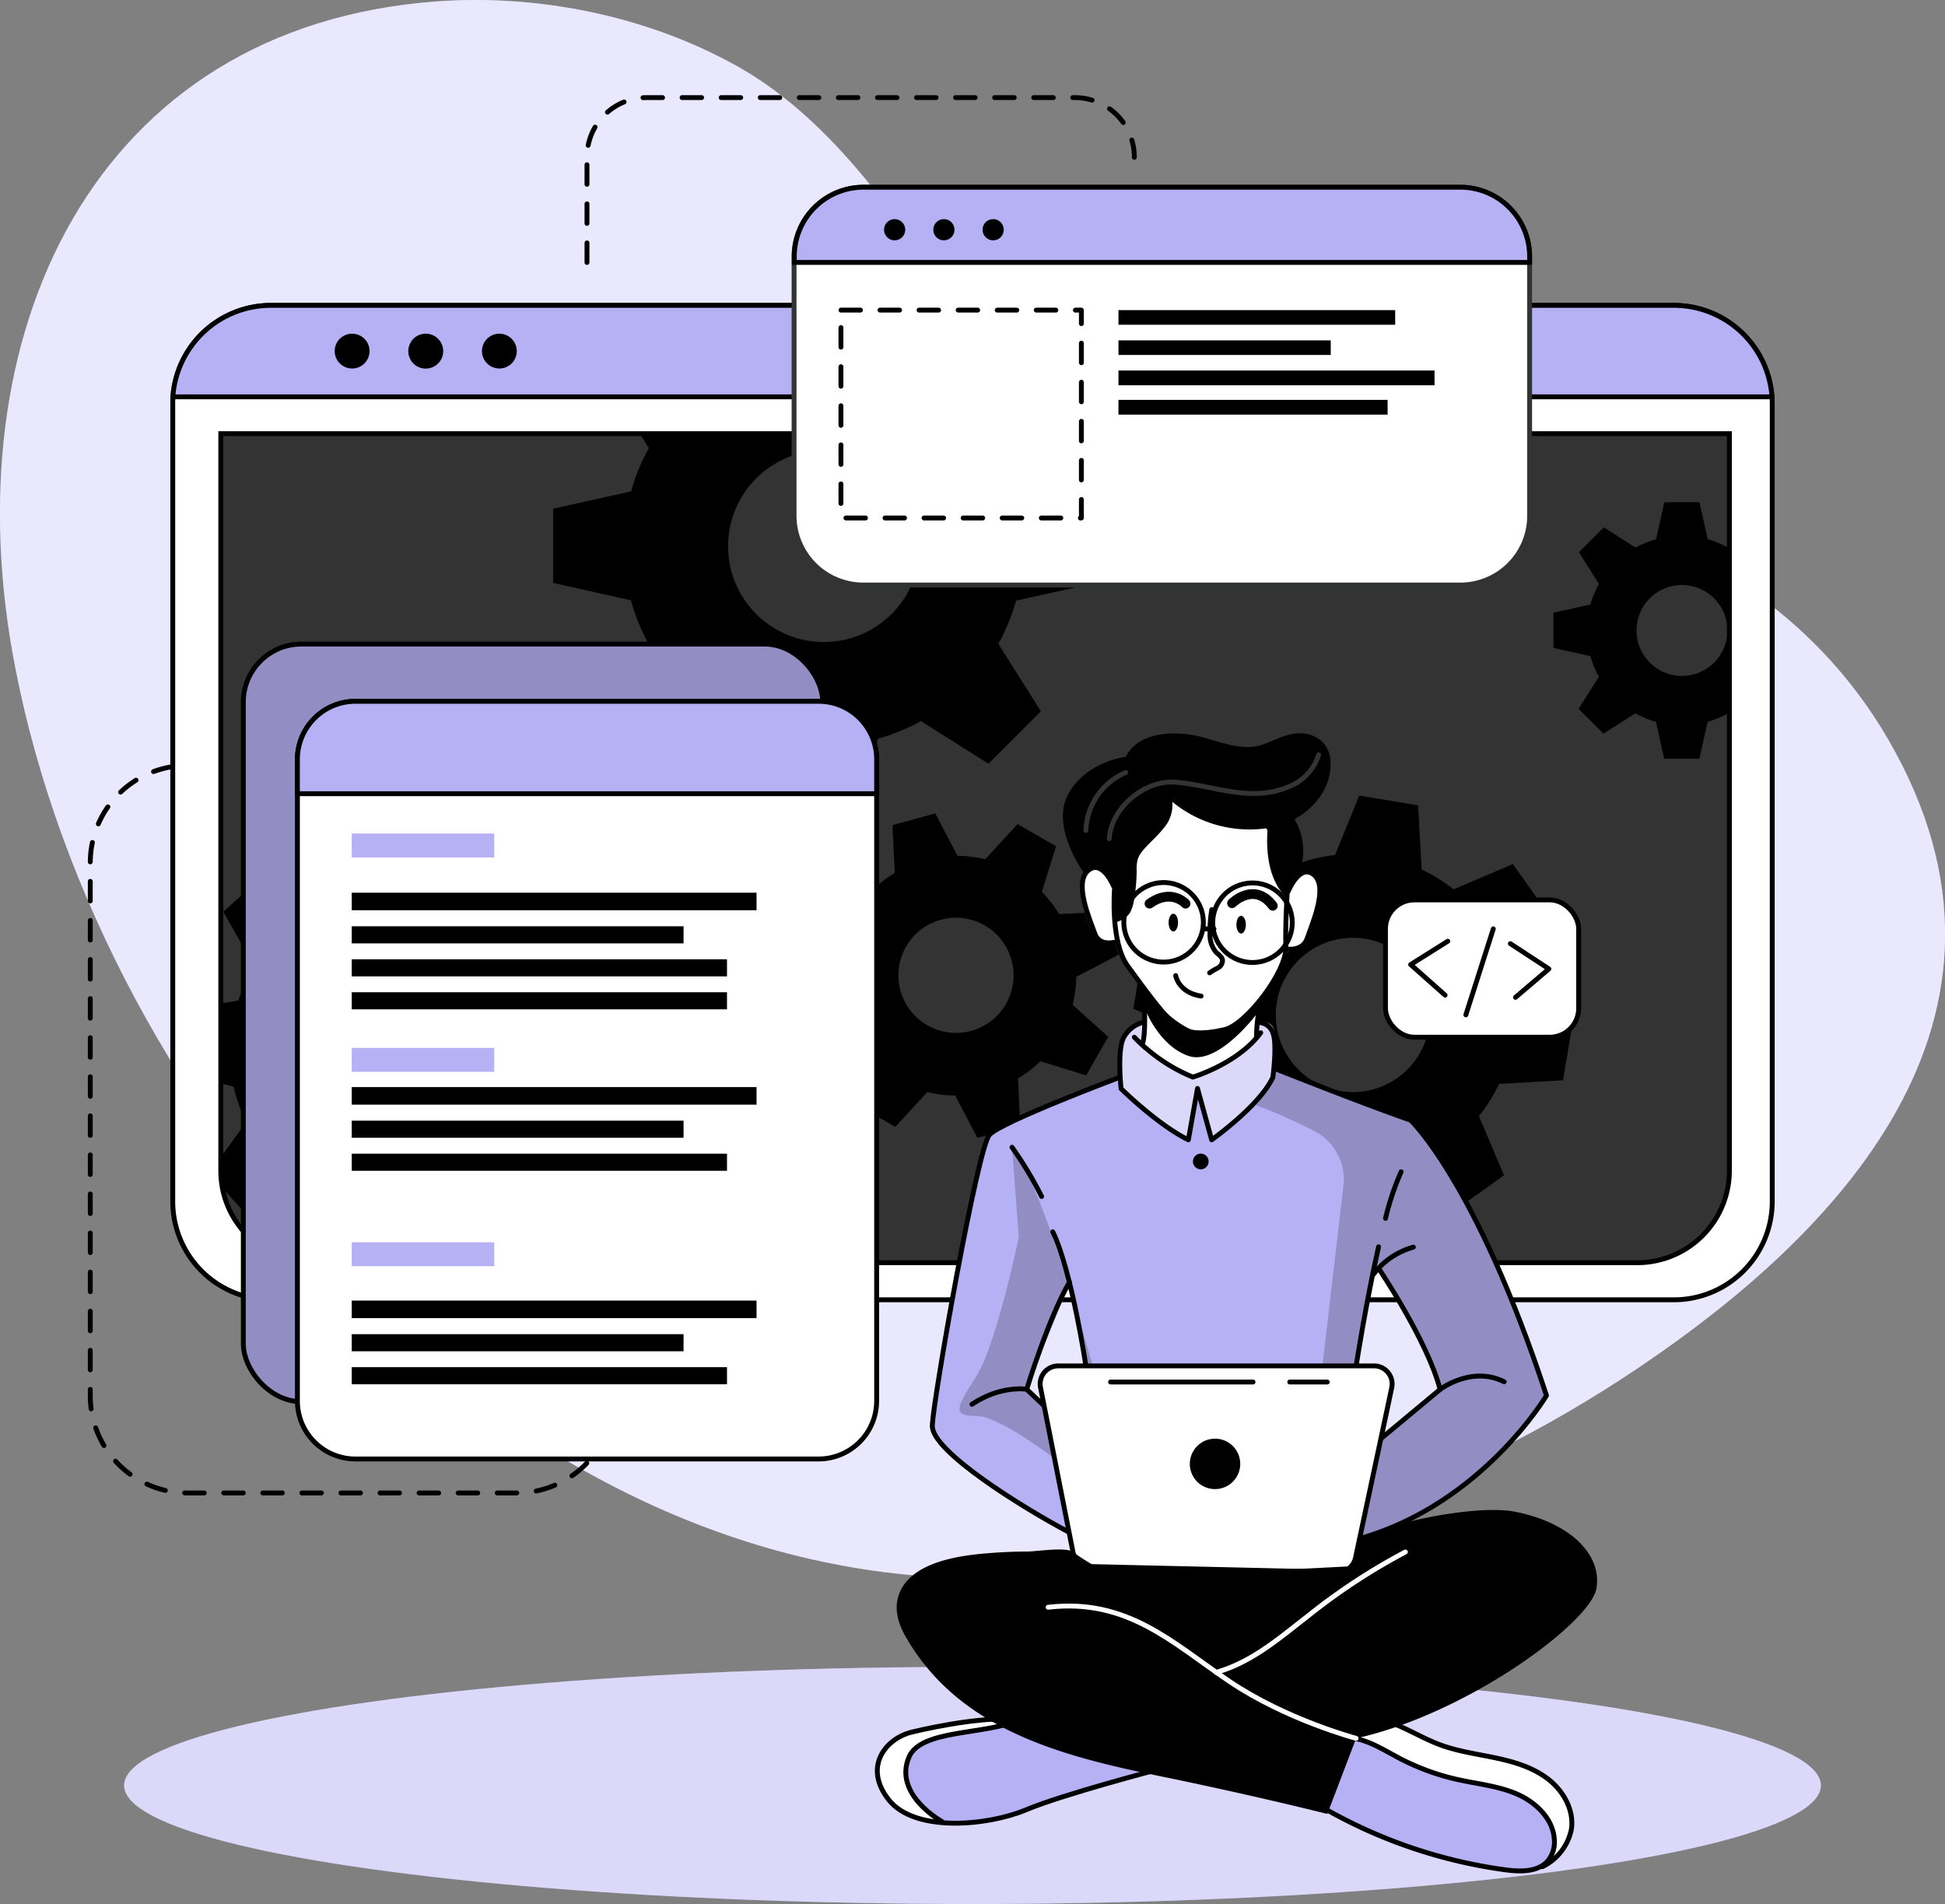 <svg id="Character_1" data-name="Character 1" xmlns="http://www.w3.org/2000/svg" viewBox="0 0 439.08 429.77"><rect x="0" y="0" width="439.08" height="429.77" fill="#808080" stroke="none"/><defs><style>.cls-1,.cls-7{fill:#b6b1f4;}.cls-10,.cls-11,.cls-2,.cls-4,.cls-5,.cls-6{fill:#fff;}.cls-2{opacity:0.7;}.cls-12,.cls-13,.cls-14,.cls-15,.cls-3,.cls-8{fill:none;}.cls-12,.cls-13,.cls-3,.cls-5,.cls-7,.cls-8{stroke:#000;}.cls-12,.cls-13,.cls-14,.cls-15,.cls-3,.cls-5{stroke-linecap:round;stroke-linejoin:round;}.cls-10,.cls-12,.cls-14,.cls-15,.cls-3,.cls-5,.cls-7,.cls-8{stroke-width:1.1px;}.cls-3{stroke-dasharray:4.41;}.cls-4{opacity:0.5;}.cls-14,.cls-6,.cls-9{opacity:0.2;}.cls-10,.cls-7,.cls-8{stroke-miterlimit:10;}.cls-10{stroke:#323333;}.cls-13{stroke-width:2.21px;}.cls-14,.cls-15{stroke:#fff;}</style></defs><path class="cls-1" d="M967,193.21c-48.74-83.47-181-53.74-208-94.34C745.17,78.08,729.7,54,707.27,41.44c-21.39-11.94-46.19-16.21-67.81-14.62-77.21,5.65-110,74.73-95.11,150.59C564.14,278.6,653.84,382,760.41,382.69c55.74.38,109-19.54,150.69-47.71l.93-.63C953.73,306,1004.17,257,967,193.21Z" transform="translate(-540.86 -26.5)"/><path class="cls-2" d="M967,193.21c-48.74-83.47-181-53.74-208-94.34C745.17,78.08,729.7,54,707.27,41.44c-21.39-11.94-46.19-16.21-67.81-14.62-77.21,5.65-110,74.73-95.11,150.59C564.14,278.6,653.84,382,760.41,382.69c55.74.38,109-19.54,150.69-47.71l.93-.63C953.73,306,1004.17,257,967,193.21Z" transform="translate(-540.86 -26.5)"/><path class="cls-3" d="M588.59,199.29h-5.42a21.93,21.93,0,0,0-21.93,21.93V341.56a21.93,21.93,0,0,0,21.93,21.93h74.36a21.93,21.93,0,0,0,21.93-21.93h0" transform="translate(-540.86 -26.5)"/><path class="cls-3" d="M673.37,85.74V62A13.43,13.43,0,0,1,686.8,48.53h96.7A13.43,13.43,0,0,1,796.93,62h0" transform="translate(-540.86 -26.5)"/><ellipse class="cls-1" cx="219.54" cy="403.01" rx="191.52" ry="26.76"/><ellipse class="cls-4" cx="219.54" cy="403.01" rx="191.52" ry="26.76"/><path class="cls-5" d="M940.94,117.63V297.69a22.2,22.2,0,0,1-22.19,22.2H602.06a22.2,22.2,0,0,1-22.2-22.2V117.63c0-.53,0-1,.07-1.56a22.19,22.19,0,0,1,22.13-20.64H918.75a22.2,22.2,0,0,1,22.13,20.64C940.92,116.59,940.94,117.1,940.94,117.63Z" transform="translate(-540.86 -26.5)"/><path d="M49.8,97.89H390.41a0,0,0,0,1,0,0V264.22a20.8,20.8,0,0,1-20.8,20.8H70.6a20.8,20.8,0,0,1-20.8-20.8V97.89A0,0,0,0,1,49.8,97.89Z"/><path class="cls-6" d="M931.28,124.38V290.72a20.69,20.69,0,0,1-20.57,20.79H611.23a20.69,20.69,0,0,1-20.57-20.79V124.38Z" transform="translate(-540.86 -26.5)"/><path class="cls-7" d="M940.88,116.07h-361a22.19,22.19,0,0,1,22.13-20.64H918.75A22.2,22.2,0,0,1,940.88,116.07Z" transform="translate(-540.86 -26.5)"/><path d="M624.28,105.75a3.93,3.93,0,1,1-3.93-3.93A3.93,3.93,0,0,1,624.28,105.75Z" transform="translate(-540.86 -26.5)"/><path d="M640.91,105.75a3.94,3.94,0,1,1-3.93-3.93A3.93,3.93,0,0,1,640.91,105.75Z" transform="translate(-540.86 -26.5)"/><circle cx="112.73" cy="79.25" r="3.93"/><path class="cls-8" d="M931.27,124.39V290.72a20.8,20.8,0,0,1-20.8,20.8h-299a20.79,20.79,0,0,1-20.39-16.77h0v0a21,21,0,0,1-.38-4V124.39Z" transform="translate(-540.86 -26.5)"/><path d="M931,150.12a20.94,20.94,0,0,0-4.62-1.91l-1.87-8.35h-7.94l-1.85,8.35a20.17,20.17,0,0,0-4.63,1.91l-7.17-4.59-5.62,5.61,4.51,7.17a21.3,21.3,0,0,0-1.91,4.64l-8.35,1.85v7.94l8.35,1.87a21.05,21.05,0,0,0,1.91,4.66l-4.59,7.22,5.62,5.61,7.21-4.59a20.28,20.28,0,0,0,4.64,1.92l1.85,8.34h7.94l1.87-8.34a21,21,0,0,0,4.62-1.92l.36.23V149.91Zm-10.43,28.95a10.26,10.26,0,1,1,10.25-10.26A10.26,10.26,0,0,1,920.52,179.07Z" transform="translate(-540.86 -26.5)"/><path d="M787.85,158.16V141.42l-17.6-3.91a45.51,45.51,0,0,0-4-9.77l2.13-3.36h-83.1l2.06,3.27a43.08,43.08,0,0,0-4,9.76l-17.61,3.92v16.74L683.29,162a43.68,43.68,0,0,0,4,9.84l-9.68,15.21,11.85,11.84,15.2-9.68a44.38,44.38,0,0,0,9.77,4l3.91,17.59H735.1L739,193.26a45.13,45.13,0,0,0,9.74-4L764,198.89l11.84-11.84-9.61-15.21a45.87,45.87,0,0,0,4-9.75Zm-61,13.26a21.63,21.63,0,1,1,21.63-21.63A21.63,21.63,0,0,1,726.85,171.42Z" transform="translate(-540.86 -26.5)"/><path d="M676.79,273.14l.7-13.28L663.73,256a37.24,37.24,0,0,0-2.83-7.9l8.32-11.68-8.91-9.89-12.47,7a37,37,0,0,0-7.59-3.63l-2.38-14.12-13.28-.7-3.84,13.81a35.22,35.22,0,0,0-7.9,2.8l-11.67-8.32-9.91,8.92,7.06,12.47a35,35,0,0,0-3.64,7.58l-4,.66v18l2.92.82a34.63,34.63,0,0,0,2.83,7.92l-5.75,8,.38,6.9v0h0l5.92,6.58,12.49-7.05a34.44,34.44,0,0,0,7.61,3.67l2.27,13.56h0l.11.56,13.28.71.35-1.27h0L636.59,299a35.86,35.86,0,0,0,7.94-2.8l11.65,8.3,9.91-8.9-7-12.49a34.73,34.73,0,0,0,3.6-7.56ZM641.51,252.4a17.2,17.2,0,1,0-1.28,24.27A17.19,17.19,0,0,0,641.51,252.4Z" transform="translate(-540.86 -26.5)"/><path d="M783,253.3a26.72,26.72,0,0,0,.81-6.29l9.55-5-2.64-9.69-10.78.5a26.84,26.84,0,0,0-3.87-5l3.19-10.31-8.7-5-7.28,7.95a28.12,28.12,0,0,0-6.27-.8l-5-9.56-9.68,2.64.52,10.79a27,27,0,0,0-5,3.87l-10.31-3.19-5,8.69,8,7.26a26.61,26.61,0,0,0-.79,6.28l-9.56,5,2.64,9.68,10.79-.51a25.06,25.06,0,0,0,3.86,5l-3.21,10.26,8.7,5,7.24-7.88a26.12,26.12,0,0,0,6.29.79l5,9.56,9.68-2.63-.43-9.22-.07-1.58a26.41,26.41,0,0,0,5.06-3.87l10.31,3.2,4.26-7.44.73-1.26Zm-22.87,5.88a13,13,0,1,1,9.1-15.9A13,13,0,0,1,760.13,259.18Z" transform="translate(-540.86 -26.5)"/><path d="M893.72,270.34l2.2-13.3-13.45-5.41a35.77,35.77,0,0,0-1.93-8.3l9.68-10.79-7.84-11L869,227.25a35.31,35.31,0,0,0-7.21-4.48L861,208.28l-13.3-2.2-5.45,13.4a37.18,37.18,0,0,0-8.26,1.94l-10.82-9.68-11,7.84,5.68,13.35a36.84,36.84,0,0,0-4,6.29l-.45.92-14.48.81-2.21,13.28,2.19.88,11.27,4.55a35.18,35.18,0,0,0,1.93,8.26l-9.68,10.82,7.84,11,13.36-5.7a34.72,34.72,0,0,0,7.2,4.52l.75,14.42,13.29,2.2,5.44-13.3a34.63,34.63,0,0,0,8.29-1.95l10.8,9.7,11-7.85-5.68-13.36a34.78,34.78,0,0,0,4.55-7.25Zm-37.3-.6a17.41,17.41,0,1,1,4-24.29A17.41,17.41,0,0,1,856.42,269.74Z" transform="translate(-540.86 -26.5)"/><rect class="cls-7" x="54.93" y="145.38" width="130.8" height="171.01" rx="13.11"/><rect class="cls-9" x="54.93" y="145.38" width="130.8" height="171.01" rx="13.11"/><path class="cls-5" d="M738.76,197.91V342.7a13.11,13.11,0,0,1-13.11,13.12H621.07A13.11,13.11,0,0,1,608,342.7V197.91a13.11,13.11,0,0,1,13.1-13.11H725.65A13.1,13.1,0,0,1,738.76,197.91Z" transform="translate(-540.86 -26.5)"/><path class="cls-7" d="M738.76,197.91v7.75H608v-7.75a13.11,13.11,0,0,1,13.1-13.11H725.65A13.1,13.1,0,0,1,738.76,197.91Z" transform="translate(-540.86 -26.5)"/><rect class="cls-1" x="79.4" y="188.14" width="32.18" height="5.4"/><rect class="cls-1" x="79.4" y="236.53" width="32.18" height="5.4"/><rect class="cls-1" x="79.4" y="280.41" width="32.18" height="5.4"/><rect x="79.4" y="201.5" width="91.39" height="3.96"/><rect x="79.4" y="209.08" width="74.91" height="3.86"/><rect x="79.4" y="216.53" width="84.72" height="3.86"/><rect x="79.4" y="223.97" width="84.72" height="3.86"/><rect x="79.4" y="245.38" width="91.39" height="3.96"/><rect x="79.4" y="252.96" width="74.91" height="3.86"/><rect x="79.4" y="260.41" width="84.72" height="3.86"/><rect x="79.4" y="293.57" width="91.39" height="3.96"/><rect x="79.4" y="301.15" width="74.91" height="3.86"/><rect x="79.4" y="308.6" width="84.72" height="3.86"/><path class="cls-10" d="M886.17,84.4v58.52a15.63,15.63,0,0,1-15.63,15.63H735.75a15.63,15.63,0,0,1-15.63-15.63V84.4a15.64,15.64,0,0,1,15.63-15.64H870.54A15.64,15.64,0,0,1,886.17,84.4Z" transform="translate(-540.86 -26.5)"/><path class="cls-7" d="M886.17,84.4v1.34h-166V84.4a15.64,15.64,0,0,1,15.63-15.64H870.54A15.64,15.64,0,0,1,886.17,84.4Z" transform="translate(-540.86 -26.5)"/><path d="M744.51,80.05a2.39,2.39,0,1,1,0-3.39A2.4,2.4,0,0,1,744.51,80.05Z" transform="translate(-540.86 -26.5)"/><path d="M755.63,80.05a2.39,2.39,0,1,1,0-3.39A2.4,2.4,0,0,1,755.63,80.05Z" transform="translate(-540.86 -26.5)"/><path d="M766.75,80.05a2.39,2.39,0,1,1,0-3.39A2.4,2.4,0,0,1,766.75,80.05Z" transform="translate(-540.86 -26.5)"/><rect class="cls-3" x="189.84" y="70" width="54.28" height="46.92"/><rect x="252.49" y="70" width="62.47" height="3.3"/><rect x="252.49" y="76.83" width="47.92" height="3.29"/><rect x="252.49" y="83.63" width="71.35" height="3.33"/><rect x="252.49" y="90.26" width="60.76" height="3.33"/><path class="cls-1" d="M807.27,424.57s-29,8.32-33,9.76c-3.69,1.3-13.67,4.79-21.16,3.71a15.89,15.89,0,0,1-2.14-.46c-7.59-2.26-11-4.37-12-9.14s2.78-8.29,6.42-10.54,23.38-4.6,23.38-4.6l4.77,1.4h0Z" transform="translate(-540.86 -26.5)"/><path class="cls-11" d="M753.06,438a15.89,15.89,0,0,1-2.14-.46c-7.59-2.26-11-4.37-12-9.14s2.78-8.29,6.42-10.54,23.38-4.6,23.38-4.6l4.77,1.4c-4.31,2-20.4,3.09-23.9,5.11s-5.21,5.82-3.14,11C747.57,433.51,750.52,436.16,753.06,438Z" transform="translate(-540.86 -26.5)"/><path class="cls-12" d="M802.9,425.76s-21.78,5.64-30.41,9.25-25.12,5.19-31-2.26-.67-13.85,5.2-15.28,17.73-3.68,24.21-2.77" transform="translate(-540.86 -26.5)"/><path class="cls-12" d="M753.5,437.65s-11.09-6.08-7.41-14.6c2.72-6.28,17.5-4.92,24.82-8.35" transform="translate(-540.86 -26.5)"/><path class="cls-1" d="M895.59,439.39c-.3,3-1.34,5.81-4.34,7.58-2,1.18-4.85,1.88-8.92,1.84-10.17-.13-29.28-7.4-29.28-7.4l-17.91-9.9,9.31-14.73,2.55-4,6.59,1.48s5.44,3.08,10.93,5.54,18.78,3,23.47,6.78S896.1,434.45,895.59,439.39Z" transform="translate(-540.86 -26.5)"/><path class="cls-11" d="M895.59,439.39c-.3,3-1.34,5.81-4.34,7.58a13.46,13.46,0,0,0-.51-8.94c-2-4.49-8.51-8.45-17.07-9.11s-15.11-4.67-18.54-6.45c-2.68-1.39-8.33-4.43-10.68-5.69l2.55-4,6.59,1.48s5.44,3.08,10.93,5.54,18.78,3,23.47,6.78S896.1,434.45,895.59,439.39Z" transform="translate(-540.86 -26.5)"/><path class="cls-12" d="M839.11,434.29A113,113,0,0,0,881,448.6c3.26.39,7,.45,9.23-2a6.78,6.78,0,0,0,1.5-5.11c-.39-4.6-4.25-8.25-8.49-10.07s-8.92-2.25-13.42-3.26a53.6,53.6,0,0,1-12.91-4.72c-3.23-1.69-6.37-3.74-9.94-4.5s-7.82.16-9.72,3.28" transform="translate(-540.86 -26.5)"/><path class="cls-12" d="M889.05,447.85a12,12,0,0,0,6.55-8.46c.64-4.33-1.82-8.69-5.3-11.35s-7.82-3.92-12.11-4.81-8.67-1.49-12.75-3.09c-6.28-2.45-12.46-7.29-19-5.56" transform="translate(-540.86 -26.5)"/><path class="cls-1" d="M859.31,279.37,829,267.84l-.38-.14s.11-.8.2-2c.19-2.42.29-6.36-.85-7.69-1.68-2-6.47-.32-11.14-2.46s-13.3,1.69-13.3,1.69-6.23-1.15-9,3.35c-1.4,3.63-.92,9-.92,9s-.19.08-.57.21c-3.61,1.35-23.24,8.74-27.4,11.71-4.59,3.25-9.66,36.62-11.3,46.42s-4.53,18.63-3,22S773.9,369.61,786,373.8s55.19,3,55.19,3,.71-.19,1.95-.59c7.28-2.34,33.12-12,46.82-34.68C890,341.5,876.72,298,859.31,279.37ZM777.47,335.5c-2.23,1.58-1,7.7-1,7.7l-3.79-3.34,9.52-23.41,4.06,18S779.7,333.93,777.47,335.5Zm76.16,14.87c-1,.54,3-10.71,1.08-13.26S847,334.8,847,334.8l.5-3.07c.06-.35,3.43-17.6,3.43-17.6l1.13-1.36S863.84,333,866,340.09C866,340.09,853.11,350.37,853.63,350.37Z" transform="translate(-540.86 -26.5)"/><path class="cls-11" d="M802.12,206.36,786.48,223s-2.15,1.91-1.29,6.72,2.85,8.95,4.35,9.27a20.73,20.73,0,0,0,3.62.33s3.36,7.26,5.73,10.11c0,0,.82,11.21.38,14.32,0,0,5.62,4.91,10.91,5.53s13.47-7.48,13.47-7.48l2-9.92s4.8-7.28,5.13-9.22,2.52-1.44,3.59-2.4,3.57-5.23,4-9.27.44-8.68-4.26-7.32c-4.06-1.09-1.52-9.69-1.52-9.69l-7.14-6.31Z" transform="translate(-540.86 -26.5)"/><path class="cls-4" d="M829,267.84a15,15,0,0,1-.81,1.81c-2.58,4.87-13.82,14.13-13.82,14.13L811,273.34l-1.86,10.44c-3.75-1.63-15.19-11.54-15.19-11.54s-.39-.93-.86-2.38c.38-.13.57-.21.57-.21s-.48-5.4.92-9c2.75-4.5,9-3.35,9-3.35s8.64-3.83,13.3-1.69,9.46.48,11.14,2.46.65,9.66.65,9.66Z" transform="translate(-540.86 -26.5)"/><path class="cls-9" d="M859.31,279.37,829,267.84l-.38-.14s.11-.8.2-2l-.63,3.92-4.47,6.09a124.21,124.21,0,0,1,14,6.16,12.28,12.28,0,0,1,6.42,12.25l-5.58,47.75L836.27,369l6.9,7.17c7.28-2.34,33.12-12,46.82-34.68C890,341.5,876.72,298,859.31,279.37Zm-5.68,71c-1,.54,3-10.71,1.08-13.26S847,334.8,847,334.8l.5-3.07c.06-.35,3.43-17.6,3.43-17.6l1.13-1.36S863.84,333,866,340.09C866,340.09,853.11,350.37,853.63,350.37Z" transform="translate(-540.86 -26.5)"/><path class="cls-9" d="M788.27,337.11l-4.71-15.74s-8.44-28.81-14.24-35.91l1.53,20.26s-5,24.2-9.57,31.39-5.6,9,0,9,19.19,10.84,19.19,10.84l-1.05-9Zm-11.84,6.09-3.79-3.34,9.52-23.41,4.06,18s-6.52-.49-8.75,1.08S776.43,343.2,776.43,343.2Z" transform="translate(-540.86 -26.5)"/><path class="cls-12" d="M798.89,249.39s.87,8.49,0,12.37" transform="translate(-540.86 -26.5)"/><path class="cls-12" d="M824.51,260.62a36.2,36.2,0,0,1,1-8.11" transform="translate(-540.86 -26.5)"/><path class="cls-12" d="M826.79,212.69s5.13,6.45,4.87,11.33-.66,10.66-.53,16.32S822,257.86,817.3,258.91s-8.82,1.32-11.85-1.71-6.05-7.24-10-12.64-3-17.25-3-17.25" transform="translate(-540.86 -26.5)"/><path class="cls-12" d="M814.42,231.82a27.58,27.58,0,0,0-.4,5.37,6.12,6.12,0,0,0,1.32,4.2c.57.58,1.39,1.05,1.5,1.85a2,2,0,0,1-1.05,1.75,13.37,13.37,0,0,0-1.86,1.1" transform="translate(-540.86 -26.5)"/><path class="cls-12" d="M806.27,246.71s.59,3.83,5.73,4.63" transform="translate(-540.86 -26.5)"/><path d="M806.8,234.74c0,1.11-.47,2-1.06,2s-1.07-.89-1.07-2,.48-2,1.07-2S806.8,233.63,806.8,234.74Z" transform="translate(-540.86 -26.5)"/><path d="M822.11,235.22c0,1.11-.48,2-1.07,2s-1.06-.89-1.06-2,.47-2,1.06-2S822.11,234.12,822.11,235.22Z" transform="translate(-540.86 -26.5)"/><path class="cls-13" d="M819,230.37s5-5,9.19.58" transform="translate(-540.86 -26.5)"/><path class="cls-13" d="M808.49,230.47s-3.15-3.54-8.13,0" transform="translate(-540.86 -26.5)"/><path d="M799.27,254.06s3.05,8.4,9.86,10.78,15.85-10,15.85-10l-.47-1.61s-5.92,7.7-12.51,6.38-13.11-10.24-13.11-10.24Z" transform="translate(-540.86 -26.5)"/><path class="cls-12" d="M793.16,239s-4,1.44-5.13-1.73-4.78-11.48-1.55-14.26,5.84,3.67,5.84,3.67" transform="translate(-540.86 -26.5)"/><path class="cls-12" d="M831.12,240.68s3.78.76,4.85-2.41,4.78-11.48,1.55-14.26-5.84,3.67-5.84,3.67" transform="translate(-540.86 -26.5)"/><path d="M792.32,234.74a5.67,5.67,0,0,0,3.57-2.1,8.91,8.91,0,0,0,1-3.2,38.42,38.42,0,0,0,.57-6.43,8.8,8.8,0,0,1,.22-2.51,6.51,6.51,0,0,1,1.36-2.23c1.42-1.66,3.12-3.06,4.47-4.78a8,8,0,0,0,2-6A27.47,27.47,0,0,0,828,213.26c7.15-1.4,14-7.67,13.17-15.55a6.37,6.37,0,0,0-5-5.48c-3.53-.88-6.71,1-9.91,2.21-5.83,2.2-11.54-1.58-17.43-2.22-5-.54-11.22.09-13.85,5.1,0,0-9,1.06-13,8.5s3.58,17.72,3.58,17.72,3-3.67,6.93,3.77Z" transform="translate(-540.86 -26.5)"/><path d="M827.36,210.79S825,223,831.12,228.9c0,0,1.34-3.67,2.69-4.57a14.13,14.13,0,0,0-1.07-13.54C828.28,203.69,827.36,210.79,827.36,210.79Z" transform="translate(-540.86 -26.5)"/><path class="cls-14" d="M838.54,196.91a11.49,11.49,0,0,1-7,7.27c-8.48,3.46-16.71-.37-25.2-1.12-6.94-.62-14.59,5.64-15.08,12.76" transform="translate(-540.86 -26.5)"/><path class="cls-14" d="M786,213.94a14.81,14.81,0,0,1,9-13.08" transform="translate(-540.86 -26.5)"/><path class="cls-12" d="M796.93,260.62a38.71,38.71,0,0,0,13.21,9s10.15-3,15.32-10" transform="translate(-540.86 -26.5)"/><circle class="cls-12" cx="803.55" cy="234.74" r="8.98" transform="translate(-565.57 329.83) rotate(-24.64)"/><circle class="cls-12" cx="823.62" cy="234.74" r="8.98" transform="translate(-563.34 75.66) rotate(-7)"/><path class="cls-12" d="M798.89,257.27a7,7,0,0,0-4.32,3.35c-1.59,2.8-.63,11.61-.63,11.61s8.2,8.12,15.19,11.55l2.06-11.59,3.2,11.59s10.83-7.65,13.82-14.12c0,0,1-7.55,0-10a3.46,3.46,0,0,0-3.23-2.36" transform="translate(-540.86 -26.5)"/><path class="cls-12" d="M786,334.81s-3.21-21.5-7.48-30.27" transform="translate(-540.86 -26.5)"/><path class="cls-12" d="M769.32,285.46A86.16,86.16,0,0,1,776,296.57" transform="translate(-540.86 -26.5)"/><path class="cls-12" d="M853.63,301.51A61.79,61.79,0,0,1,857.16,291" transform="translate(-540.86 -26.5)"/><path class="cls-12" d="M847,334.81s2.31-14.74,5.07-26.88" transform="translate(-540.86 -26.5)"/><path class="cls-12" d="M850.92,314.13a17,17,0,0,1,9-6.12" transform="translate(-540.86 -26.5)"/><path class="cls-12" d="M828.65,267.7s18.64,7.45,30.67,11.67c0,0,14.8,13.92,30.66,62.13,0,0-14.54,24.46-42.2,32.3" transform="translate(-540.86 -26.5)"/><path class="cls-12" d="M852.59,351.24,866,340.09s7.07-5.38,14.42-1.7" transform="translate(-540.86 -26.5)"/><path class="cls-12" d="M852.07,312.78s11,16.28,13.88,27.31" transform="translate(-540.86 -26.5)"/><path class="cls-12" d="M776.55,343.82l-3.91-3.73s-5.8-1-12.37,3.39" transform="translate(-540.86 -26.5)"/><path class="cls-12" d="M772.64,340.09s4.86-16,9.65-24.19" transform="translate(-540.86 -26.5)"/><path class="cls-12" d="M793.65,269.66s-26.81,10.06-29.44,13-12.62,59.19-12.88,65.63c-.24,5.76,20.65,18.69,31,24.14" transform="translate(-540.86 -26.5)"/><rect class="cls-5" x="312.77" y="203.13" width="43.61" height="30.99" rx="6.53"/><polyline class="cls-12" points="326.84 212.45 318.45 217.72 326.23 224.62"/><polyline class="cls-12" points="342.12 225.12 349.66 218.7 340.96 213"/><line class="cls-12" x1="330.91" y1="229.08" x2="337.11" y2="209.66"/><path d="M813.7,288.66a1.77,1.77,0,1,1-1.76-1.76A1.76,1.76,0,0,1,813.7,288.66Z" transform="translate(-540.86 -26.5)"/><path d="M844.72,382.88h-61a1.44,1.44,0,0,1-1.44-1.43h0a1.44,1.44,0,0,1,1.44-1.43h61a1.43,1.43,0,0,1,1.43,1.43h0A1.43,1.43,0,0,1,844.72,382.88Z" transform="translate(-540.86 -26.5)"/><path class="cls-5" d="M846.86,378.14l8.18-38.4a4.08,4.08,0,0,0-4-4.93H779.75a4.08,4.08,0,0,0-4,4.87l7.33,37.13A4.08,4.08,0,0,0,787,380.1l55.79,1.28A4.1,4.1,0,0,0,846.86,378.14Z" transform="translate(-540.86 -26.5)"/><path d="M820.84,356.94a5.69,5.69,0,1,1-5.69-5.7A5.69,5.69,0,0,1,820.84,356.94Z" transform="translate(-540.86 -26.5)"/><line class="cls-12" x1="291.16" y1="311.95" x2="299.63" y2="311.95"/><line class="cls-12" x1="250.71" y1="311.95" x2="282.87" y2="311.95"/><path d="M847,418.88l-6.5,17.06s-16.57-4.18-37.81-8.53c-22.2-4.55-45.39-10.44-57.42-31.55-1.47-2.57-2.45-5.61-1.76-8.49,1.74-7.29,11.22-9.27,17.47-10a113.92,113.92,0,0,1,11.83-.66c2,0,8.65-1.09,10.26.1a47.44,47.44,0,0,0,7.72,4.57c3.55,1.5,55.36-1.36,55.36-1.36a18.49,18.49,0,0,0,1.63-6.22c8.15-4.14,27-7.64,35-6.09,12.53,2.43,19.84,9.74,18.45,17.4S872.16,413.31,847,418.88Z" transform="translate(-540.86 -26.5)"/><path class="cls-15" d="M847,418.88S831.24,414.7,818.36,406s-23-18.8-40.89-16.71" transform="translate(-540.86 -26.5)"/><path class="cls-15" d="M815.39,404c8.14-2.35,14.11-7.61,20.64-12.66a139.38,139.38,0,0,1,22.09-14.52" transform="translate(-540.86 -26.5)"/><line class="cls-12" x1="271.67" y1="209.66" x2="274.05" y2="209.66"/></svg>
